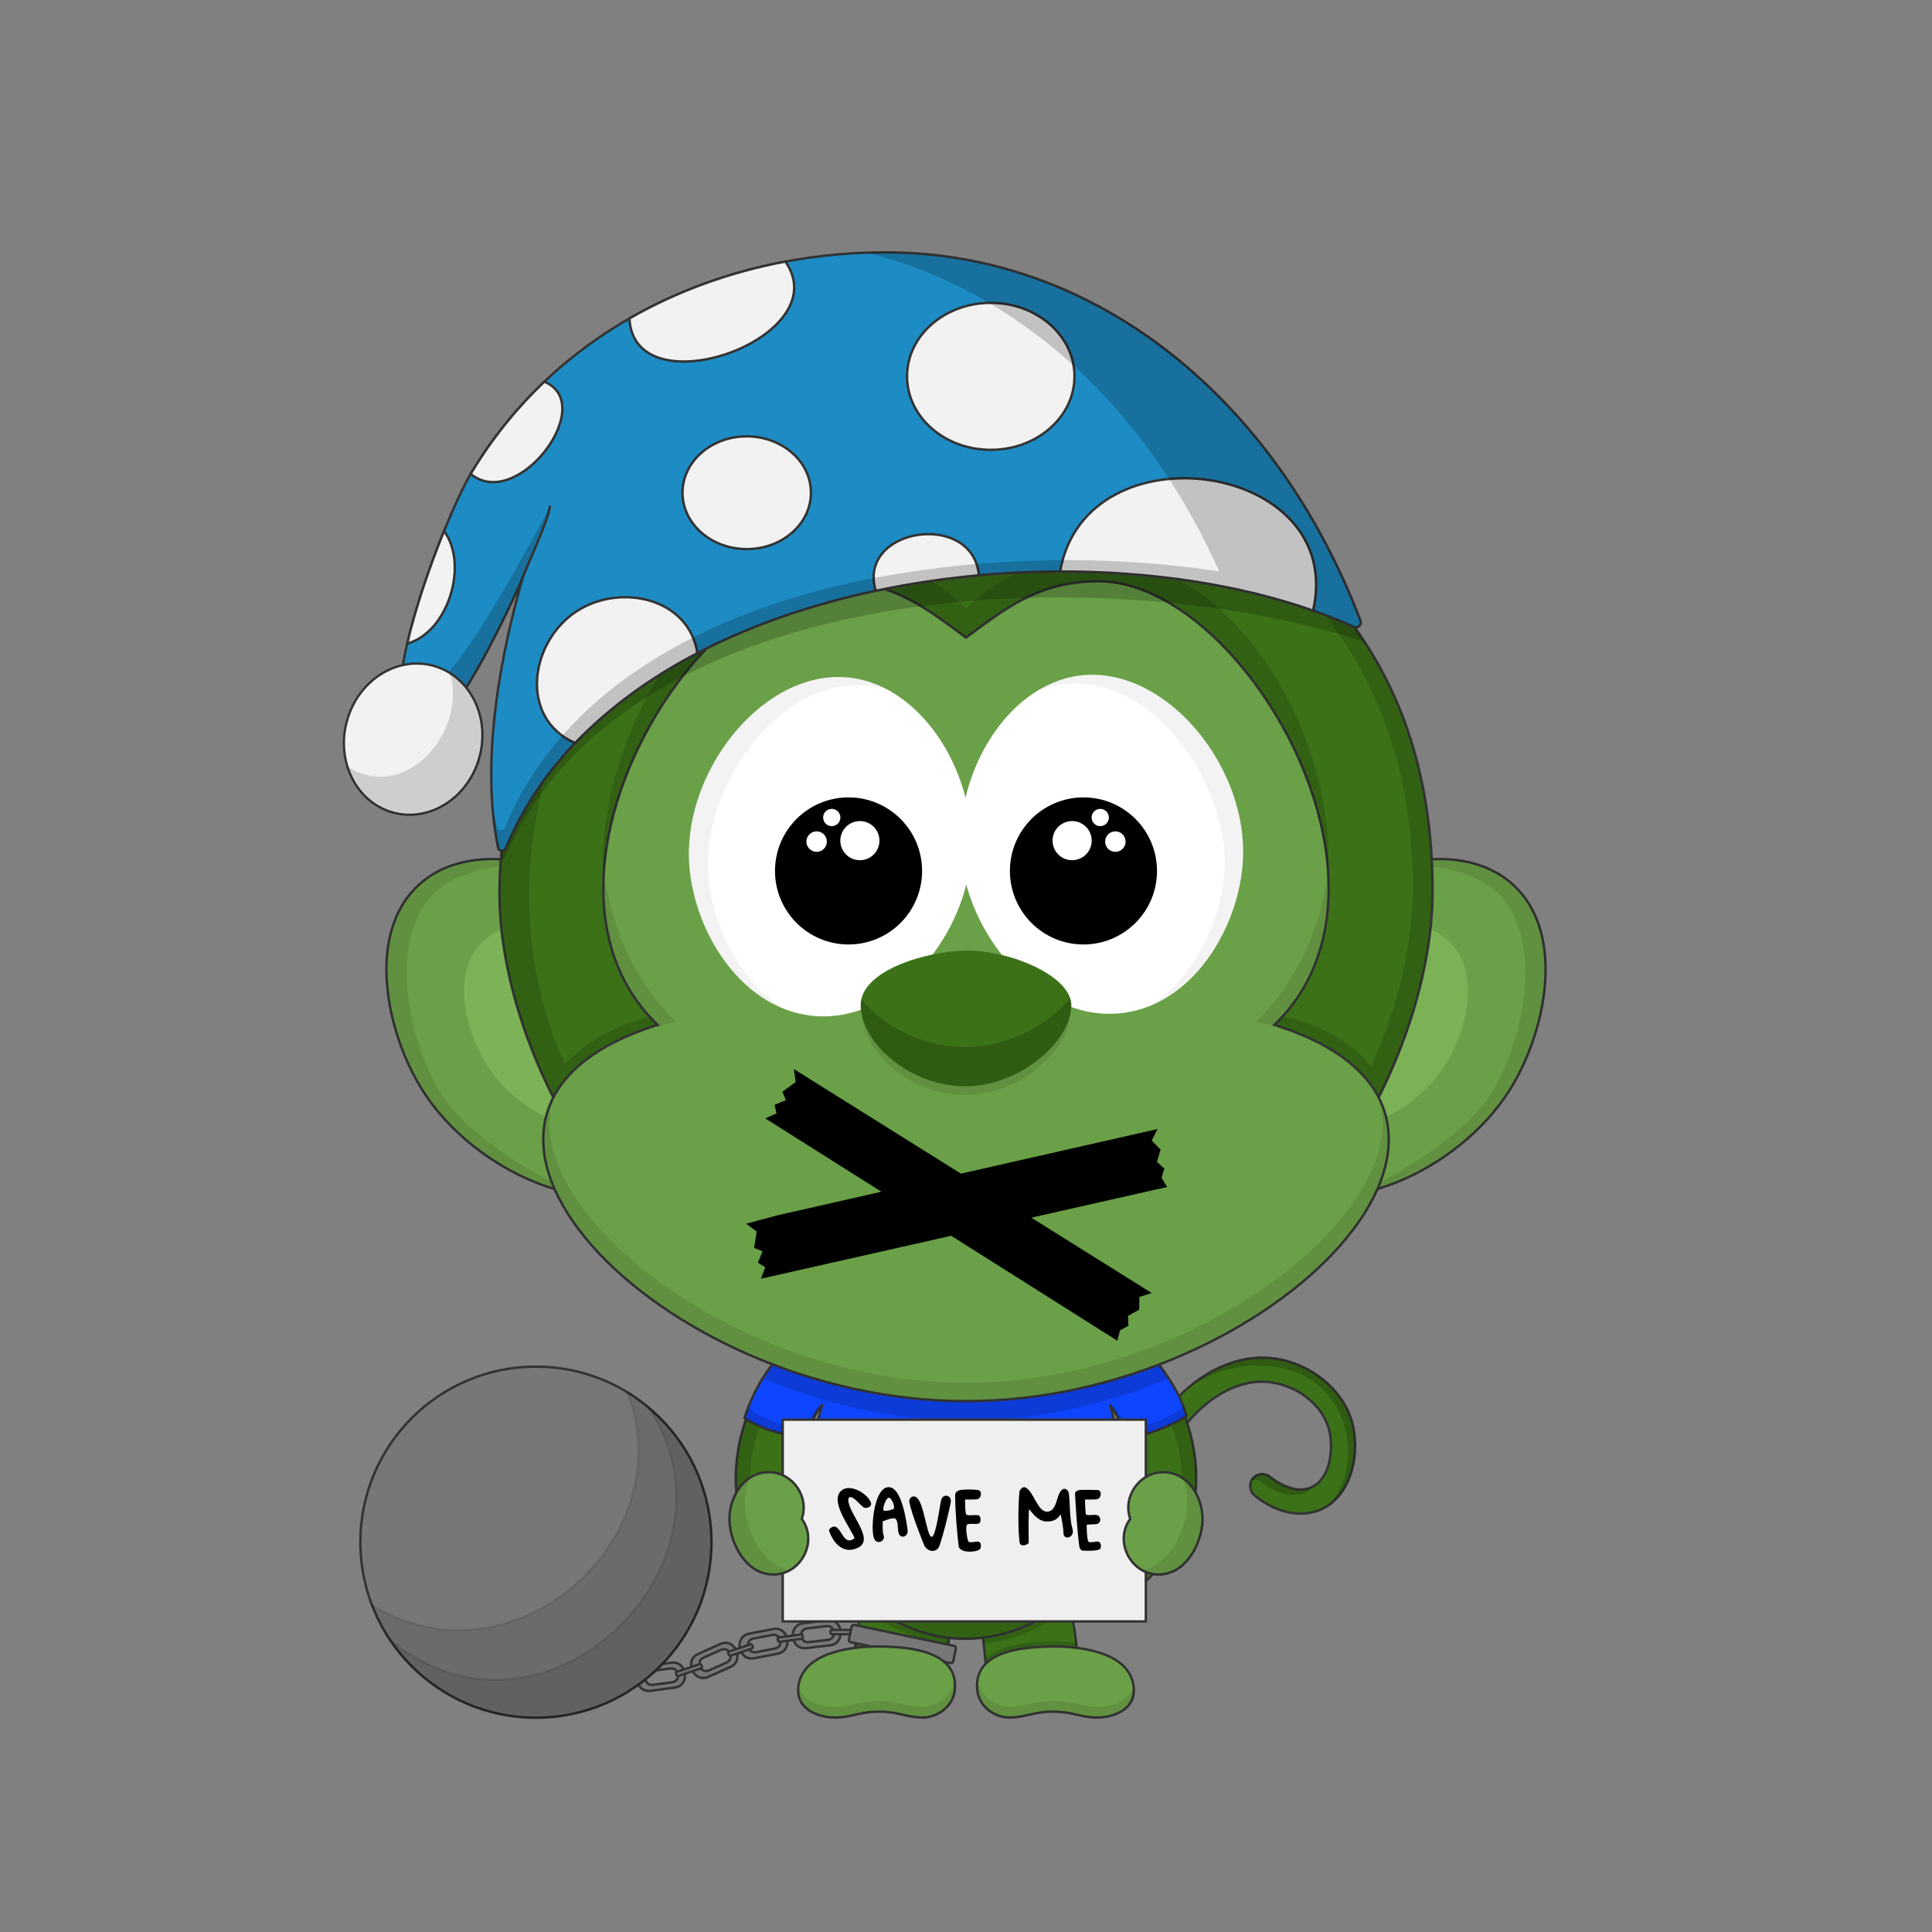 <svg xmlns="http://www.w3.org/2000/svg" width="4000" height="4000" fill="none" xmlns:v="https://vecta.io/nano"><rect width="100%" height="100%" fill="#808080" stroke="none"/><style><![CDATA[.B{fill:#000}.C{stroke-width:5}.D{stroke:#333}.E{stroke-miterlimit:10}.F{fill-opacity:.15}.G{fill-opacity:.1}.H{fill:#3b7217}.I{fill:#6aa047}.J{fill-opacity:.2}.K{stroke-linejoin:round}]]></style><path d="M2275.1 3290.64c-50.77-7.42-115.16-32.27-196.86-76-11.87-6.35-16.67-21.85-10.25-33.84 6.35-11.87 21.85-16.66 33.84-10.25 75.45 40.37 136.18 64.12 180.5 70.6 28.93 4.23 49.75 1 61.88-9.64 13.6-11.92 12.4-33 8.83-72.4-4.17-46.12-9.36-103.53 19.78-169.5 44-99.72 153.63-194.53 269.1-176.7 73.33 11.36 143.6 66.2 159.73 140.6 13.73 63.36-6.02 150.17-73.53 174.43-44.77 16-95.93-2.36-130.84-32.08-10.44-8.68-11.95-25-3.06-35.44 8.8-10.34 25.15-11.64 35.48-2.62.43.36 43.66 36.65 81.5 23.06 42.84-15.38 49.77-78.95 41.56-116.78-11.75-54.23-65.6-93.57-118.5-101.77-92.84-14.33-180.8 68.5-215.72 147.5-23.9 54.16-19.56 102.32-15.72 144.8 4 43.84 7.7 85.25-25.67 114.5-27.66 24.4-67.07 26.8-102.02 21.54z" class="C D E H"/><path d="M2786.65 2965.53c11.06 51.02 1.18 114.55-37.82 152.08 51.4-33.7 65.07-107.56 52.82-164.08-16.13-74.4-86.4-129.24-159.73-140.6-66.26-10.23-131.78 18.56-181.54 60.82 114.12-80.75 293.3-60.36 326.27 91.78zm-69.03 112.53c-27.03 31.45-75.6 15.26-102.9-8.23-3.14-2.68-6.9-4.54-10.94-5.4a25.037 25.037 0 0 0-12.19.41c3.97-7.3 11.63-12.23 19.93-12.9 6.6-.53 13.15 1.6 18.2 5.9 22.07 19.5 59.84 35.17 87.9 20.24zm-644.12 95.44c3.5-3 15.5-9 23-5.5 6.98 3.26 15.34 7.4 24.73 12.03 49.42 24.4 127.47 62.97 183.77 62.97 50 0 54.5-25 47.5-91 .85 3.82 1.92 8.03 3.06 12.5 9.62 37.75 24.1 94.5-50.56 94.5-81.5 0-208.8-70.57-231.5-85.5z" class="B J"/><path d="M1587 3147c36.5 0 65.66-32.58 62.04-68.42-5.42-63.52 18.62-132.2 65.95-198.4 43.06-60.25 89.2-93.25 53.7-132.2s-115.56 3.92-155.4 59.5c-65.7 91.92-97.2 189.1-88.63 283.68 3.2 31.47 25.83 55.82 62.33 55.82z" class="C D E H"/><path d="M1553.1 3059.16c-.42-112.27 89.6-277.66 195.1-324.16-130-21-245 233.5-222.7 351.77 7.2-11.77 19.7-23.27 27.6-27.6z" class="B F"/><path d="M1959.37 3446.5c5-87.08 27.4-154.43 47.17-206.8s42.42-144.7-42.56-166.02c-121.5-30.5-188.3 254.12-193.3 340.94-2.93 51.08 36.82 110.33 88.4 113.3 47.48 2.3 97.45-31.8 100.3-81.4z" class="C D E H"/><path d="M1769.48 3414.5c51.5-7 148-7 188.5 34l1.66-15.04c-42.16-36.96-138.16-39.46-188.02-32.46-.26 3.3-1.86 10.13-2.14 13.5zm16-89.5c47.76 44.3 108.88 69.13 178 78.5.58-5 1.8-12.18 2.5-17-68.6-8.88-128.2-37.6-176-81-2 6-3.62 15.27-4.5 19.5z" class="B F"/><path d="M2040.63 3446.5c-5-87.08-27.4-154.43-47.17-206.8s-42.42-144.7 42.56-166.02c121.5-30.5 188.3 254.12 193.3 340.94 2.93 51.08-36.82 110.33-88.4 113.3-47.48 2.3-97.45-31.8-100.3-81.4z" class="C D E H"/><path d="M2230.52 3414.5c-51.5-7-148-7-188.5 34l-1.66-15.04c42.16-36.96 138.16-39.46 188.02-32.46.26 3.3 1.86 10.13 2.14 13.5zm-16-89.5c-47.76 44.3-108.88 69.13-178 78.5-.58-5-1.8-12.18-2.5-17 68.6-8.88 128.2-37.6 176-81 2 6 3.62 15.27 4.5 19.5z" class="B F"/><path d="M2413 3147c-36.5 0-65.66-32.58-62.04-68.42 5.42-63.52-18.62-132.2-65.95-198.4-43.06-60.25-89.2-93.25-53.7-132.2s115.56 3.92 155.4 59.5c65.7 91.92 97.2 189.1 88.63 283.68-3.2 31.47-25.83 55.82-62.33 55.82z" class="C D E H"/><path d="M2446.9 3059.16c.42-112.27-89.6-277.66-195.1-324.16 130-21 245 233.5 222.7 351.77-7.2-11.77-19.7-23.27-27.6-27.6z" class="B F"/><path d="M3133.2 1832.12c111.1 102 66.32 309.3-9.1 427.16-107.46 168-353.47 273.75-479.46 184.37-131.58-93.35-114.4-386.92 39.2-539.32 114.68-113.78 334.45-177.7 449.35-72.2z" class="C D E I"/><path d="M3003.5 1952.22c66 68.2 30.1 196.68-21.65 267.88-73.75 101.45-232.17 158.7-307.94 97.86-79.14-63.53-57.4-247.22 44.75-337.18 76.26-67.16 216.64-99.08 284.84-28.56z" fill="#7bb256"/><path d="M3124.1 2259.28c-60.7 94.85-195.1 203.22-346.6 216.72 106.36-25 260-133.85 306.64-206.72 75.4-117.87 115.36-338.97 9.1-427.16-32.4-26.9-114.73-65.12-227.73-45.12 138-42.5 222.8-6.13 267.73 35.12 111.06 102 66.28 309.3-9.13 427.16z" class="B G"/><path d="M866.818 1832.12c-111.1 102-66.32 309.3 9.1 427.16 107.46 168 353.472 273.75 479.462 184.37 131.58-93.35 114.4-386.92-39.2-539.32-114.68-113.78-334.452-177.7-449.352-72.2z" class="C D E I"/><path d="M996.518 1952.22c-66 68.2-30.1 196.68 21.652 267.88 73.75 101.45 232.17 158.7 307.94 97.86 79.14-63.53 57.4-247.22-44.75-337.18-76.26-67.16-216.64-99.08-284.842-28.56z" fill="#7bb356"/><path d="M875.908 2259.28C936.598 2354.13 1071 2462.5 1222.5 2476c-106.36-25-260.02-133.85-306.642-206.72-75.4-117.87-115.36-338.97-9.1-427.16 32.41-26.9 114.732-65.12 227.732-45.12-138.002-42.5-222.792-6.13-267.732 35.12-111.06 102-66.28 309.3 9.13 427.16z" class="B G"/><path d="M2000 2548c154 0 220 135 260 246s58 220 58 292c0 152-138.68 305.46-318 307-175.53 1.5-318-155-318-307 0-72 17.7-181.5 58-292 40-111 106-246 260-246z" class="C D E H"/><path d="M2000 3393c-175.67 1.6-330-157-318-337 10 148 145.15 288.48 318 287s308-139 318-287c12 180-142.33 335.4-318 337z" class="B F"/><path d="M2000 2672c104 0 160 68 174 128 34.5 147.82 64 274 4 350s-134.95 82-178 82c-47.55 0-118-6-178-82s-32.44-193.83 4-350c14-60 70-128 174-128z" class="C D E I"/><path d="M2000 3232c-136 0-224-94-213-216 4 115 96 190 213 190s209-75 213-190c11 122-77 216-213 216z" class="B G"/><path d="M2456.64 2931.88c-11.23 9.05-89.14 48.12-125.5 41.88C2320 2942 2309.5 2925 2298 2909c24 77 44.5 218.5-5 301-60.8 59.77-184 90-293 90s-232.2-30.23-293-90c-40-63-40-180.5-5-301-10 12-17.28 22.88-33.15 64.76-43.85 0-95.08-15.23-127.5-37.88C1562 2871.5 1594 2830 1604.22 2819c132.06 51.4 252.28 79.13 395.78 79.13s284.48-30 398.6-75c7.12 10.87 44.4 57.37 58.05 108.75z" fill="#0e45fe" class="C D K"/><path d="M1669 2974c-43 1-93.5-18-127-38 .5-5 6.5-19 8-21.5 22 20 76.84 42.96 118.04 40.4C1674 2942 1682 2920 1702 2907c-4.86 7.78-26.5 45-33 67zm788-42c-33.5 20-82.5 43-125.5 42-6.5-22-28.14-59.22-33-67 17.36 11.3 25.62 29.83 33.96 47.9 41.2 2.55 96.04-23.4 118.04-43.4 2 4 5.5 15 6.5 20.5zm-137 97.86c10.5 97.14-9.78 154.9-28.54 181.84-84.96 72.8-207.78 87.57-291.46 88.3-118.33 1-232.94-31.66-293.74-91.43-27.26-35.57-30.95-113.88-30.07-161.9.77 43.1 10.9 101.04 39.3 137.34 46.8 59.77 166.17 88.04 284.5 87 129.24-1.12 245.6-25.36 291.34-93.1 27.9-41.34 27.94-100.75 28.66-148.03zm75-211.86c-115.35 45.2-271 79-395 79s-259.34-26.43-395-79c-7.24 10.54-16.6 26.27-23 37 142 57 275 86 418 86s276-29 418-86c-6.15-10.7-15.93-26.36-23-37z" class="B F"/><path d="M2267.76 936.82C2665.92 1066 2967.42 1339.94 2966 1847c-1.1 388.75-350.07 990.8-966.43 996.18-594.62 5.2-966.64-596.22-965.57-996.18 1.32-488.44 432.13-990.94 966-1028.5 394.94-27.786 393.5 65.5 267.76 118.32z" class="C D H K"/><path d="M2338.5 857.24c-81.02-12.02-182.82-22-304.56-13.44C1380.48 889.737 907 1615 1169.36 2202.88c68.14-70.38 151.14-90.38 177.6-99.16 7.94 8.57 17.6 17.67 21.05 21.78-81.37 25.35-175.93 80.4-216.63 156.84-76.27-147.6-117-302.56-116.6-435.33 1.32-488.45 432.22-991 966.1-1028.57 88.45-6.217 163.54-5.148 226.63-.982 80.5 8.542 100 26.342 111 39.782zm626 989.83c-.36 127.74-38.12 278.5-110.54 423.57C2779 2168 2644.73 2127 2631 2127l20-24.5c23.5 5.5 128.62 27.9 187.28 106.2 59.3-132.15 86.52-255.16 86.84-370.86 1.47-524.24-353.62-784.84-657.36-901.02C2665.92 1066 2965.92 1340 2964.5 1847.07z" class="B F"/><path d="M1725 1203.5c-297 0-665 628.5-363.5 918.5-575.5 180 0 779 638.5 779s1214-599 638.5-779c301.5-290-66.5-918.5-363.5-918.5-126.5 0-195.5 58.5-275 116.5-79.5-58-148.5-116.5-275-116.5z" class="C D I"/><g class="B"><path d="M2749.1 1817c-15.7-308.54-265-613.2-481.5-613.2-134.6 0-216.2 82.14-267.6 116.2-41.1-28.05-132.5-116.2-268.4-116.2-255.6 0-478.1 373.2-482.13 622.7C1227 1558 1433.07 1155 1733 1155c156 0 239 75 267 106 28-31 111-106 267-106 297.63 0 503.5 381.5 482.1 662z" class="F"/><path d="M1250.37 1807.4c-7.1 117.45 24.02 230 111.45 314.1-10.42 3.26-20.47 7.66-30.15 11.2 22.33-7.2 43.66-12.28 68.33-16.7-84.54-81.32-133.47-191.77-149.63-308.6zm-101.77 459.27c-135.93 245.26 334.32 633.83 851.4 633.83s993.17-392.85 849.75-637.86C2945.1 2486.74 2490.72 2863 2000 2863c-487.8 0-939.7-371.78-851.4-596.33zM2670.5 2133c-21.76-6.4-44.6-12.37-70.5-17 85.32-82.07 134.37-193.8 150.07-311.86 7.9 118.62-23 232.5-111.25 317.36 11.32 3.54 21.24 7.64 31.68 11.5z" class="G"/><path d="M2359.06 2685.1l25.38-8.07-249.25-155.98 281.26-63.52-11.57-18.88 5.76-19.1-15.22-13.98 7.46-25.37-18.44-19.07 12.23-23.65-407.14 92.43-346.03-216.55 3.84 26.8-27.63 20.32 7.42 17.22-23.43 9.76 3.9 17.75-23.16 10.3 240.38 151.8-215.32 48.9-64.63 17.34 21.67 16.24-5.17 33.9 17.42 6.92-9.66 23.47 15.3 9.8-9.1 23.65 393.94-88.98 344.24 217.4 5.16-21.53 17.6-9.44-.88-20.65 23.2-12.66.44-26.53z"/></g><path d="M1759.66 1403.06c154.9 18 266.48 208.75 250 376.77-16.38 167.34-162.7 342-329.88 323-151.8-17.3-250.26-186.22-253.5-328.16-4.3-190.16 160.84-391.67 333.38-371.6z" fill="#fff"/><g class="B"><path d="M1835.9 1427c-204.38-55.9-374.48 186.25-370.3 368 2.47 107.25 59.36 229.8 152.7 291.65-116.4-48.78-189.2-190.33-192-312-4.33-190.1 160.82-391.6 333.36-371.55 26.68 3.2 52.53 11.3 76.25 23.9z" fill-opacity=".05"/><path d="M1756.82 1955.43c84.1 0 152.26-68.17 152.26-152.26s-68.17-152.26-152.26-152.26-152.26 68.17-152.26 152.26 68.17 152.26 152.26 152.26z"/></g><path d="M1780.3 1780.96c22.37 0 40.5-18.14 40.5-40.52 0-22.37-18.14-40.5-40.5-40.5-22.38 0-40.52 18.14-40.52 40.5 0 22.38 18.14 40.52 40.52 40.52zm-89.56-17.32c11.7 0 21.2-9.5 21.2-21.2s-9.5-21.2-21.2-21.2-21.2 9.5-21.2 21.2 9.5 21.2 21.2 21.2zm31.34-53.2c9.87 0 17.88-8 17.88-17.88s-8-17.87-17.88-17.87-17.87 8-17.87 17.87 8 17.88 17.87 17.88zM2234 1398.9c-154.54 20.68-262.8 213.36-243.4 381.08 19.3 167 168.63 339.1 335.47 317.13 151.47-19.94 247-190.55 247.73-332.52.98-190.16-167.66-388.73-339.8-365.7z" fill="#fff"/><g class="B"><path d="M2573.77 1764.6c-.66 123.27-72.75 268.13-190.88 317.2 95.3-61.62 152.08-188.08 152.66-297.55.96-183.58-181.1-431.24-385.95-355.18 26-15.6 54.3-26.14 84.37-30.17 172.17-23.04 340.8 175.53 339.8 365.7z" fill-opacity=".05"/><path d="M2243.18 1955.43c-84.1 0-152.26-68.17-152.26-152.26s68.17-152.26 152.26-152.26 152.26 68.17 152.26 152.26-68.17 152.26-152.26 152.26z"/></g><path d="M2219.7 1780.96c-22.37 0-40.5-18.14-40.5-40.52 0-22.37 18.14-40.5 40.5-40.5 22.38 0 40.52 18.14 40.52 40.5 0 22.38-18.14 40.52-40.52 40.52zm89.56-17.32c-11.7 0-21.2-9.5-21.2-21.2s9.5-21.2 21.2-21.2 21.2 9.5 21.2 21.2-9.5 21.2-21.2 21.2zm-31.34-53.2c-9.87 0-17.88-8-17.88-17.88s8-17.87 17.88-17.87 17.88 8 17.88 17.87-8 17.88-17.88 17.88z" fill="#fff"/><path d="M1785 2099c0 76.35 98.85 169 216.26 168 108.22-.95 213.74-92.55 213.74-167.78 0-152.13-430-154.42-430-.22z" class="B G"/><path d="M1782 2081c0 76.35 100.23 169 219.27 168 109.73-.95 216.73-92.55 216.73-167.78 0-60.53-126.24-113.77-216.73-113-84.02.78-219.27 41.16-219.27 112.78z" class="H"/><path d="M1783.58 2067.77c41.76 54.75 124.68 100.94 217.85 100.22 86.2-.68 170.92-47.12 214.1-101.55 1.62 4.86 2.48 9.8 2.48 14.78 0 75.23-107 166.83-216.73 167.78-119.04 1-219.27-91.65-219.27-168 0-4.54.54-8.95 1.58-13.23z" class="B J"/><g fill="#777" class="C D E"><path d="M1713.06 3354.78l-49.76 5.88c-33.16 3.92-27.08 55.5 6.08 51.58l49.78-5.9c31.75-3.75 27.3-55.52-6.1-51.57zm.94 40.48l-39.27 4.64c-19.07 2.25-22.44-26.23-3.36-28.5l39.26-4.63c19.08-2.26 22.44 26.22 3.37 28.48zm-113.4-22.48l-49.2 9.45c-33.08 6.36-22.48 57.2 9.8 51l49.22-9.46c32.3-6.2 23.12-57.33-9.8-51zm3.85 40.3l-38.82 7.46c-18.87 3.63-24.28-24.54-5.4-28.16l38.82-7.47c17.17-3.3 24.68 24.47 5.4 28.17zm-113.2-9.34l-45.7 20.57c-30.44 13.7-9.18 61.08 21.3 47.36l45.7-20.57c29.18-13.14 9.62-61.27-21.3-47.36zm13.06 38.33l-36.05 16.22c-17.52 7.9-29.3-18.27-11.78-26.15l36.06-16.23c17.5-7.88 29.28 18.27 11.77 26.16zm-114.54.37l-49.65 6.77c-33.13 4.5-26.07 55.97 7 51.46l49.67-6.77c33.08-4.5 26.06-55.97-7.02-51.46zm1.66 40.46l-39.18 5.33c-19.03 2.6-22.9-25.82-3.87-28.4l39.17-5.34c19.04-2.6 22.9 25.82 3.88 28.42z"/><path d="M1761 3374.5h-38.77c-1.48 0-2.68 1.2-2.68 2.68v3.64c0 1.48 1.2 2.68 2.68 2.68H1761c1.48 0 2.68-1.2 2.68-2.68v-3.64c0-1.48-1.2-2.68-2.68-2.68zm-102.38 9.47l-46 6.23c-1.6.2-2.7 1.68-2.5 3.27l.43 3.15c.2 1.6 1.68 2.7 3.27 2.5l46-6.23c1.6-.2 2.7-1.68 2.5-3.27l-.43-3.15c-.22-1.6-1.68-2.7-3.28-2.5zm-104.92 20.56l-44 14.8c-1.52.5-2.34 2.17-1.83 3.7l1 3c.5 1.52 2.16 2.34 3.7 1.83l44-14.8c1.52-.5 2.34-2.16 1.83-3.68l-1-3c-.52-1.53-2.17-2.35-3.7-1.83zm-105.14 41l-46.96 15.78c-1.57.53-2.42 2.23-1.9 3.8l.96 2.83c.52 1.57 2.23 2.42 3.8 1.9l46.95-15.8c1.58-.53 2.42-2.23 1.9-3.8l-.95-2.83c-.53-1.58-2.23-2.42-3.8-1.9zm-339 110.9c200.75 0 363.5-162.75 363.5-363.5s-162.74-363.5-363.5-363.5-363.5 162.74-363.5 363.5 162.74 363.5 363.5 363.5z"/></g><g stroke="#000" class="B C E"><path opacity=".1" d="M1473.06 3192.95c0 200.75-162.74 363.5-363.5 363.5-154.84 0-287.06-96.8-339.44-233.2 290.52 177.82 645.9-135.56 528.88-440.56 104.4 63.87 174.05 178.94 174.05 310.28z"/><path opacity=".1" d="M1473.06 3192.95c0 200.75-162.74 363.5-363.5 363.5-126.35 0-237.64-64.47-302.78-162.3 317.36 265.36 751.21-156.74 535.56-480.38 79.88 66.68 130.7 167 130.7 279.2z"/></g><g class="D C E"><path d="M1975.53 3407.66l-206.92-43.38c-2.47-.52-4.88 1.06-5.4 3.53l-5.6 26.68c-.5 2.47 1.07 4.88 3.53 5.4l206.93 43.38c2.46.52 4.88-1.06 5.4-3.52l5.6-26.7c.52-2.46-1.06-4.88-3.53-5.4z" fill="#777"/><path d="M1910 3556c32 0 63.1-23.6 66.7-56.14 9.1-82.2-94.35-89.68-150.67-90.92-57.1-1.25-154.03 9.56-171.02 72.27-14.85 54.8 36.5 74.8 73 74.8s49-12.15 92.98-12.15c38.4 0 57.02 12.15 89.02 12.15z" class="I"/></g><path d="M1909 3534c-32 0-50.6-12.15-89.02-12.15-43.98 0-56.48 12.15-92.98 12.15-28.4 0-65.75-12.1-73.97-43.26-6.73 47.6 40.67 65.26 74.97 65.26 36.5 0 49-12.15 92.98-12.15 38.4 0 57.02 12.15 89.02 12.15 42.86 0 73-34.15 65.9-80.26-2.97 33.46-34.04 58.26-66.9 58.26z" class="B G"/><path d="M2090 3556c-32 0-63.1-23.6-66.7-56.14-9.1-82.2 94.35-89.68 150.67-90.92 57.1-1.25 154.03 9.56 171.02 72.27 14.85 54.8-36.5 74.8-73 74.8s-49-12.15-92.98-12.15c-38.42 0-57.02 12.15-89.02 12.15z" class="C D E I"/><path d="M2091 3534c32 0 50.6-12.15 89.02-12.15 43.98 0 56.48 12.15 92.98 12.15 28.4 0 65.75-12.1 73.97-43.26 6.73 47.6-40.67 65.26-74.97 65.26-36.5 0-49-12.15-92.98-12.15-38.42 0-57.02 12.15-89.02 12.15-42.86 0-73-34.15-65.9-80.26 2.97 33.46 34.04 58.26 66.9 58.26z" class="B G"/><path d="M2372.37 2939.25h-751.83V3357h751.83v-417.76z" fill="#efefef" class="C D K"/><g class="B"><path fill-rule="evenodd" d="M1808.45 3181.46c4.52 19.56 25.9 10.04 20.9-3.2-2.5-6.64-1.88-20.76-1.88-28.24 4.06-1.8 22.53-9.45 26.54-5.45 6.55 5.22 3.52 24 7.34 31.62 5.36 10.72 19.16 3.8 17.78-7.63-2.1-17.32-12.23-90.78-39.62-89.45-28.5 0-36.8 77.46-31.05 102.34zm32.37-80.55c5.66 1.05 12.88 19.3 9.4 22.77-2.44 2.45-17.95 5.98-20.7 3.77-3.2-3.2 4.77-27.74 11.3-26.54z"/><path d="M1746.24 3083.3c-34.53 18.74 15.7 80.8 23.06 101.35-21.5 17.2-25.58-17.66-39.62-23.8-5.07-1.54-15.67 3.94-12.5 10.26 9.25 25.9 31 47.58 59.47 33.13 35.03-17.6-18.97-69.17-20.33-97.88-.3-7.7 4.52-8.55 11-4.14 7.62 5.2 13.04 12.94 20.33 18.54 6.45 3.87 18.8-1.55 15.44-10.07-7.2-18.23-39-36.6-56.85-27.38zm222.2 27.58c-5.77 27.76-14.6 63.5-23.25 89.12-5.57 16.5-26.18 13.2-32.18-1.8-8-19.94-25.2-62.88-30.2-87.9-1.57-7.9 5.83-15.37 13.85-10.75 16.67 9.6 21.86 82.28 32.27 82.28 8.6 0 16.45-62.27 19.57-75.67 3.44-14.8 22.72-11.57 19.95 4.7zm58.45 27.02c-5.75-3.42-25.12 2.53-26.92-3.4-2.13-7.04-1.66-21.83-1.88-30.02 8.45 0 17 .45 25.4-.47 8.8-2 10.68-18.73.56-19.1-11.02-1.38-23.43-1.4-34.45-.2-4.24.56-12.1 3.28-12.1 10.78 0 30.2 4 78 7.2 105.33.66 5.67 5.57 7.96 8.68 9.43 7.45 3.73 28.43 2.97 35-2.44 3.73-3.4 3.7-14.58-2.36-16-4.42-1.04-18.52 3.58-20.98-.38-2.9-5.07-6.35-29.1-3.4-34.07 2.33-4.66 18.9-.77 24.66-3 5.03-2.15 5.13-13.76.57-16.47zm95.6-58.54c17.52 7.14 25.02 50.35 45.26 50.35 21 0 18.54-33.22 30.02-44.42 6.3-6.46 14.23-.95 15.15 6.4 3 24.02.87 50.37 7.72 74.72 4.84 17.23-19 24.1-19 6.77 0-12.47-3.53-25.76-5.46-38.02-4.16 5.34-9.66 14.95-27.6 14.95-17 .4-28.18-13.28-37.72-25.5-1.9.01-1.13 62.5-1.13 70.4-5.18 4.86-17.52 7.48-18.72-1.52-3.96-29.84-2.5-82.5-.48-104.06.47-5.02 6.93-12.13 11.96-10.08zm146.8 57.04c-4.56-.63-20.45 2.6-21.17-1.9-1.13-7.04-1.67-21.83-1.88-30.02 8.44 0 17 .45 25.4-.47 8.8-2 10.68-18.75.56-19.1-11.02-.38-23.43-.4-34.45-.2-4.27.1-12.37 2.28-12.04 8.1 1.8 31.8 4.8 80.37 9.13 110.02.5 3.4 3.25 7.1 6.68 7.43 7.45.73 28.43.97 35-2.44 4.48-2.33 3.7-14.58-2.36-16-4.42-1.04-18.52 3.58-20.98-.38-2.9-5.08-3.35-29.1-3.4-34.07-.01-1.5 16.82-1.3 19.48-1.7 11.66-1.52 11.53-17.7 0-19.27z"/></g><path d="M1601.4 3259.9c56.8.05 92.98-68.1 58.6-115.27 15.9-45.2-18.1-95.4-66.66-96.55-56-1.34-88.37 58.5-82.5 109.13 5.48 47.3 37.52 102.65 90.57 102.7z" class="C D E I"/><path d="M1510.83 3157.2c6.78 58.57 54.37 126.8 125.37 93.8-68.83-8.8-117-125.5-83.1-191.84-5.4 3.84-13.9 8.34-27.6 27.6-12.3 21.73-17.7 46.2-14.66 70.43z" class="B G"/><path d="M2398.6 3259.9c-56.82.05-93-68.1-58.6-115.27-15.92-45.2 18.08-95.4 66.66-96.55 56-1.34 88.36 58.5 82.5 109.13-5.48 47.3-37.53 102.65-90.57 102.7z" class="C D E I"/><g class="B"><path d="M2489.17 3157.2c-6.78 58.57-54.37 126.8-125.37 93.8 68.82-8.8 117-125.5 83.1-191.84 5.4 3.84 13.9 8.34 27.6 27.6 12.3 21.73 17.7 46.2 14.66 70.43z" class="G"/><path d="M1037.04 1781.43c3.73-.3 7.07-2.73 8.5-6.2 250.72-586.37 1247.96-620.73 1780.5-446.12-39.53-57.6-137.53-200.1-238.23-280.5-411.95-74.143-985.74-85.503-1379.84 238.7-.01 0-.01.01-.01.02-90.3 125.93-160.04 301.32-170.9 494.08z" class="J"/></g><g class="C D"><path d="M2803.2 1298.1c-518.16-235.2-1516.48-121.45-1756 458.66-2.95 7.23-14.3 6.5-15.95-1.46-31.65-152.86-8.33-350 49.67-555.05-43.98 98.44-152.782 322.45-208.93 319.08-124.455-7.48 47.87-446.3 102.48-538 181.33-304.3 514.5-459.084 860.04-458.9 435.16.25 807.27 303.18 982.44 762.8 3.07 8.1-5.6 16.6-13.75 12.88z" fill="#1d8cc4" class="K"/><g class="E"><path d="M1077.3 1209.82c11.06-34.72 58.2-131.65 61.13-161.03" stroke-linecap="round"/><path d="M2718.6 1264.24c-152.42-53.6-335.1-81.32-523.73-80.88 51.83-303.755 594.27-228.56 523.73 80.88zm-1172.56-127.4c73.43 0 132.96-52.26 132.96-116.7 0-64.46-59.53-116.713-132.96-116.713-73.44 0-132.97 52.253-132.97 116.713 0 64.45 59.53 116.7 132.97 116.7zm-242.9-477.508c99.2-57.052 208.73-96.4 323-117.798 109.72 158.342-313.86 307.968-323 117.798zm-176.06 130.943c112.2 46.94-55.92 270.265-152.6 191.035 41.86-70.255 93.3-134.708 152.6-191.035zM843.05 1332.6c17.613-76.4 47.844-163.13 76.332-233.18 51.27 69.62 8.686 209.5-76.332 233.18zm1183.75-141.42c-71.86 6.54-143.54 17.2-213.72 32.12-39.3-131.3 201.52-166.98 213.72-32.12zm24.48-259.848c95.73 0 173.35-68.124 173.35-152.158S2147 627.016 2051.28 627.016c-95.74 0-173.35 68.123-173.35 152.158s77.6 152.158 173.35 152.158zM1443.9 1352.3c-93.45 48.68-180.07 110.13-253.27 186.17-118.02-52.45-93.1-212.37 5.37-274.32 89.56-56.34 230.03-26.5 247.9 88.15z" fill="#f2f2f2"/></g></g><path d="M1047.2 1756.76c239.52-580.1 1237.84-693.86 1756-458.66 8.8 4.02 16.47-5.76 13.3-14.06C2652.68 855.977 2297 509.5 1794.7 523.087c314.58 78.102 578.04 320.143 729.45 659.713-233.43-34.6-474.86-30.55-707.03 12.4-311.9 58.2-643.98 208.72-771.9 518.55-2.95 7.23-14.3 6.5-15.95-1.46-1.45-7.02-6.9-26.03-9.5-39.03 2.22 27.5 6 55.02 11.5 82.03 1.66 7.97 13 8.7 15.95 1.46zm91.23-707.96c-10.5 37.13-49.4 115.07-57.5 151.46-85.43 191.25-206.468 402.6-236.308 283.36-5.37-21.47-7.45-51.7-5.48-88.28 10.93 204 269.858-290.33 299.288-346.54z" class="B J"/><path d="M992.54 1568.24c23.17-83.88-19.422-168.85-95.14-189.76-75.718-20.92-155.886 30.13-179.06 114-23.174 83.9 19.422 168.85 95.14 189.77 75.718 20.9 155.886-30.13 179.06-114.02z" fill="#f2f2f2" stroke-width="4.75" class="D E"/><path d="M992.54 1568.25c-23.17 83.9-103.34 134.94-179.06 114.02-46.2-12.77-80.06-49.36-94.18-95.02 122.92 76.94 248.27-75.3 212.3-193.73 53.65 33.5 80.36 104.5 60.95 174.73z" class="B F"/></svg>